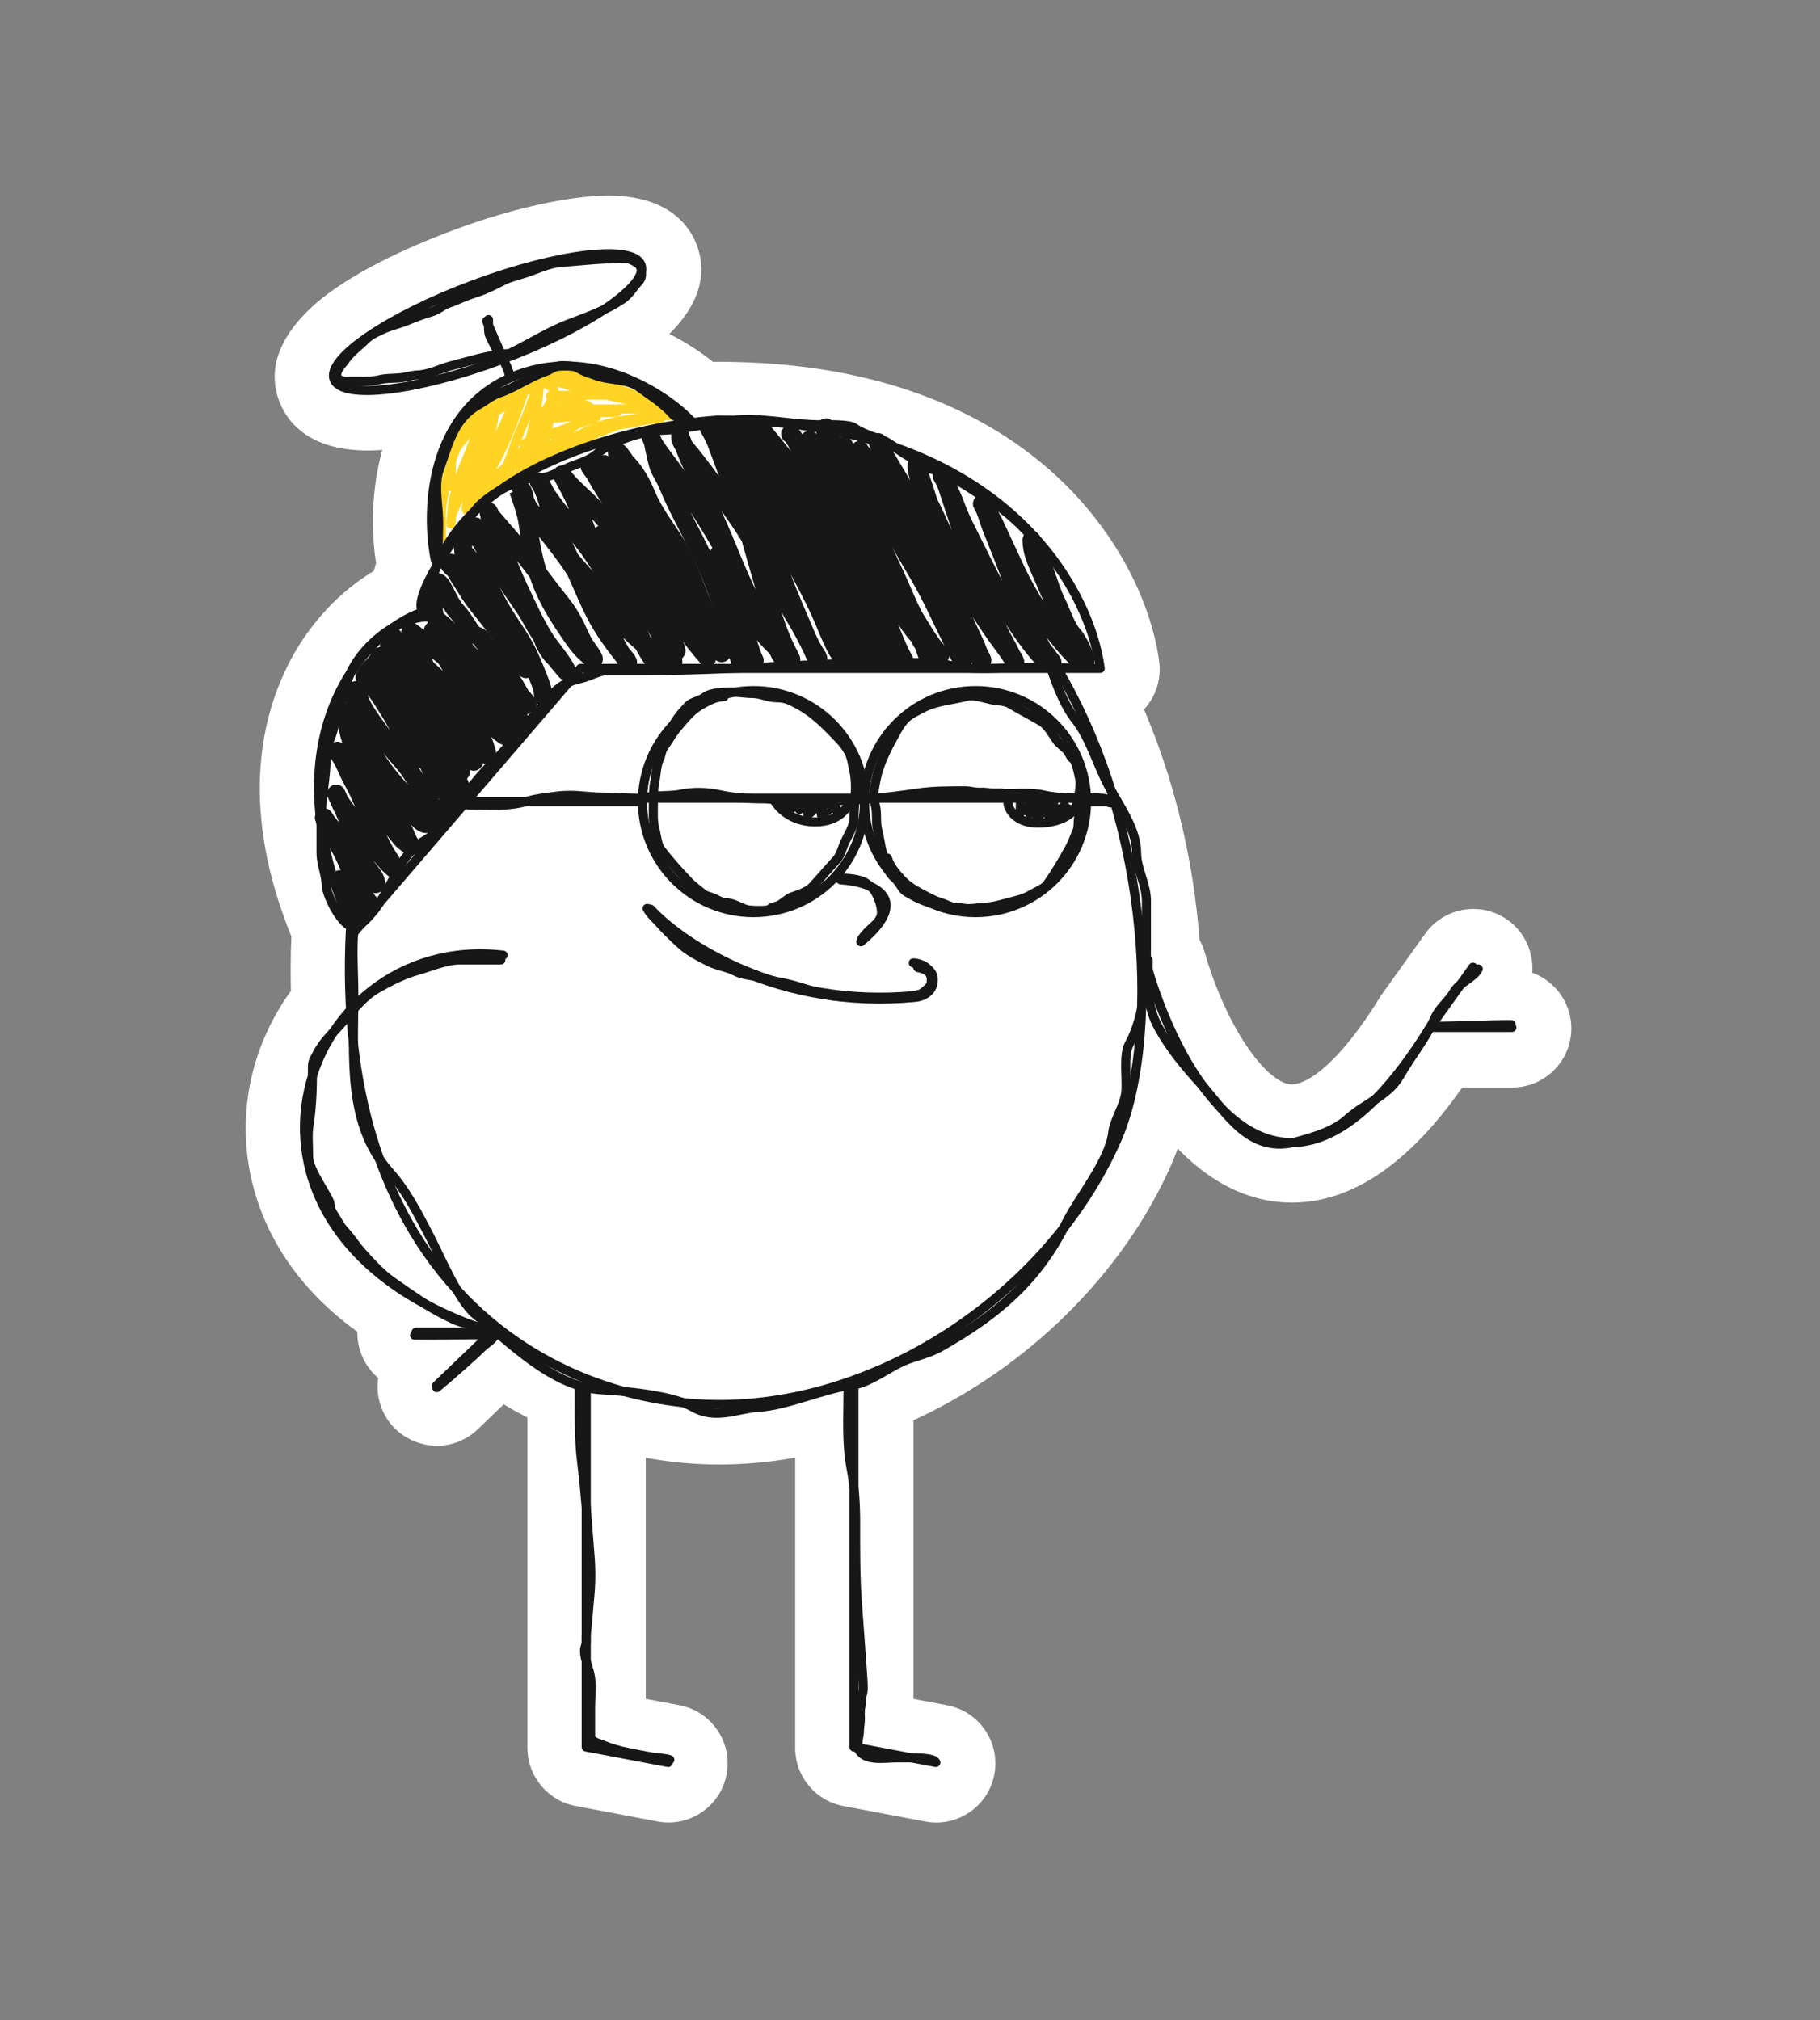 <svg width="400" height="444" viewBox="0 0 400 444" fill="none" xmlns="http://www.w3.org/2000/svg">
<rect x="0" y="0" width="400" height="444" fill="#808080" stroke="none"/>
<path d="M205.761 400.6C204.951 400.6 204.141 400.52 203.341 400.37L185.351 396.97C179.221 395.82 174.761 390.44 174.761 384.2V320.4C169.151 321.41 163.551 321.91 158.041 321.91C154.861 321.91 151.681 321.74 148.591 321.4C146.361 321.16 144.131 320.83 141.921 320.43V373.42L149.331 374.82C152.741 375.47 155.701 377.4 157.651 380.26C159.611 383.14 160.331 386.6 159.691 390.01C158.541 396.13 153.171 400.59 146.921 400.59C146.111 400.59 145.301 400.51 144.501 400.36L126.511 396.96C120.381 395.81 115.921 390.43 115.921 384.19V311.6C114.151 310.68 112.411 309.71 110.711 308.68L104.991 314.17C102.541 316.51 99.35 317.79 95.99 317.79C92.63 317.79 89.05 316.33 86.611 313.8C84.201 311.3 82.921 308 82.99 304.53C83.001 303.98 83.05 303.44 83.13 302.9C80.27 300.46 78.54 296.85 78.54 293C78.54 292.9 78.54 292.81 78.54 292.72C72.141 288.1 66.9 282.77 62.931 276.85C54.98 264.99 52.211 250.98 55.141 237.39C56.651 230.4 59.681 223.66 63.941 217.81C63.84 213.89 63.87 209.86 64.031 205.81C52.8 178.27 57.261 158.49 63.031 146.71C68.921 134.67 77.49 128.28 82.18 125.5C82.32 124.93 82.481 124.36 82.65 123.8C82.001 119.61 81.031 109.67 84.02 98.9C82.88 98.98 81.79 99.02 80.77 99.02C67.391 99.02 62.85 92.18 61.34 88.11C57.42 77.59 66.231 68.96 71.831 64.75C78.4 59.81 88.02 54.92 99.66 50.58C112.381 45.83 125.131 43 133.731 43C147.101 43 151.641 49.83 153.161 53.91C154.921 58.65 155.021 65.59 147.111 73.39C151.281 75.52 154.551 77.83 156.741 79.56C156.781 79.56 157.271 79.52 157.271 79.52H157.811C227.741 79.52 251.811 122.64 254.771 145.44C255.251 149.15 254.111 152.88 251.651 155.69C251.581 155.77 251.511 155.85 251.431 155.93C257.691 170.58 261.791 186.87 263.341 203.24C263.441 204.31 263.531 205.4 263.611 206.51C264.081 207.35 264.441 208.23 264.711 209.15C269.651 226.27 278.241 237.6 283.381 238.3C283.561 238.32 283.751 238.34 283.931 238.34C287.571 238.34 294.551 233.34 303.231 219.29L303.471 218.89L313.231 205.23C315.651 201.83 319.611 199.79 323.811 199.79C326.531 199.79 329.141 200.63 331.361 202.21C335.16 204.93 337.101 209.39 336.761 213.81C341.761 215.62 345.351 220.42 345.351 226.04C345.351 233.21 339.521 239.04 332.351 239.04H321.361C309.631 255.83 297.041 264.34 283.931 264.34C282.571 264.34 281.201 264.25 279.861 264.06C272.381 263.04 265.211 259.06 258.841 252.46C258.401 253.66 257.941 254.82 257.461 255.92C247.001 279.79 225.921 300.66 200.761 312.18V373.43L208.171 374.83C211.581 375.48 214.531 377.41 216.491 380.27C218.461 383.16 219.181 386.62 218.531 390.03C217.381 396.14 212.011 400.6 205.761 400.6Z" fill="white"/>
<path d="M232.36 146.84C253.56 182.72 254.68 229.56 245.48 250.48C229.84 286.16 188.48 312.48 149.92 308.28C113.24 304.28 73.56 274.76 77 204.6" stroke="#171717" stroke-width="2" stroke-linecap="round"/>
<path d="M184.8 193.4C191.2 193.8 201.04 197.08 189.2 207" stroke="#171717" stroke-width="2" stroke-linecap="round" stroke-linejoin="round"/>
<path d="M230.88 146.6C232.36 150.84 233.88 155.04 236.48 158.32C239.52 162.16 241.32 168.52 243.8 173.04C246.16 177.4 249.8 182.36 249.8 187.44C249.8 190.92 251.96 194.44 251.96 197.96C251.96 201.28 251.96 204.6 251.96 207.92C251.96 215.04 251.6 223.2 248.16 229.52C246.84 231.92 247.72 237.28 247.44 240.04C247.12 243.12 244.88 246.12 244.56 248.92C243.84 255.2 237.08 263.2 234.28 268.88C228 281.64 218.84 289.2 206.76 296.04C203.64 297.8 200.56 298.12 197.52 299.68C194.76 301.08 190.52 304.04 187.72 304.36C181.32 305.12 173.12 308.92 166.84 309.32C162 309.6 157.36 312.16 152.36 309.32C147.6 306.64 137.48 305.8 132.2 305.48C121.56 304.88 112.28 295.24 104.44 288.88C100.8 285.92 96.52 275.72 94.2 271.28C91.6 266.32 89.36 261.84 85.64 257.64C76.24 247.04 77.76 232.52 77.76 218.56C77.76 214 77.36 209.2 77.76 204.6" stroke="#171717" stroke-width="2" stroke-linecap="round"/>
<path d="M184 193C185.862 193 187.729 193.074 189.514 193.68C190.272 193.938 190.888 194.536 191.508 195.018C192.234 195.583 192.634 196.477 192.983 197.308C193.467 198.463 193.74 199.469 193.74 200.737C193.74 201.761 192.849 202.837 192.11 203.488C191.129 204.351 190.081 205.349 189.355 206.438" stroke="#171717" stroke-width="2" stroke-linecap="round"/>
<path d="M99.182 106.924C99.182 103.555 98.88 99.845 100.512 96.763C101.473 94.947 103.135 93.62 104.65 92.291C104.986 91.998 105.374 91.538 105.75 91.312C106.385 90.931 104.548 92.18 103.985 92.661C103.117 93.402 102.257 94.154 101.51 95.017C101.435 95.103 101.025 95.642 101.098 95.238C101.171 94.838 101.58 94.388 101.824 94.097C103.233 92.418 104.666 90.808 106.419 89.474C109.12 87.42 112.406 85.173 115.939 85.058C116.01 85.056 117.039 84.897 117.02 85.058C117.002 85.208 116.19 85.394 116.124 85.418C115.042 85.82 113.968 86.261 112.918 86.74C111.284 87.485 109.678 88.345 108.096 89.197C107.56 89.485 107.019 89.794 106.54 90.167C106.462 90.227 107.422 89.763 107.588 89.686C109.881 88.632 112.18 87.571 114.456 86.481C116.532 85.487 118.663 84.195 120.965 83.811C122.686 83.524 124.337 83.381 126.082 83.395C126.514 83.399 126.97 83.44 127.366 83.626C127.77 83.816 126.625 83.129 126.244 82.897C125.506 82.446 124.739 82.089 123.916 81.82C123.503 81.686 122.791 81.697 122.433 81.442C122.203 81.277 122.991 81.542 123.265 81.612C124.186 81.848 125.107 82.121 126.018 82.398C127.266 82.778 128.635 83.05 129.759 83.746C130.926 84.469 127.224 82.688 125.925 82.245C124.77 81.852 123.311 81.982 122.092 81.982C121.616 81.982 121.18 82.092 120.715 82.144C120.602 82.156 120.45 82.132 120.669 82.167C121.345 82.273 122.025 82.348 122.701 82.458C125.578 82.926 128.394 83.645 131.177 84.508C132.685 84.976 134.181 85.685 135.727 86.014C136.666 86.215 137.568 86.546 138.503 86.763C139.191 86.922 139.875 87.064 140.503 87.386C141.312 87.802 141.758 88.544 142.313 89.215C142.562 89.516 142.788 89.791 143.062 90.065C143.154 90.158 143.819 90.73 143.819 90.837C143.819 90.898 143.361 90.627 143.708 91.174C144.02 91.663 144.588 91.747 145.057 92.042C145.428 92.275 144.288 92.124 144.124 92.125C143.009 92.133 141.966 92.329 140.881 92.559C139.346 92.886 137.742 93.155 136.189 93.377C135.715 93.445 135.216 93.72 134.761 93.871C133.935 94.147 133.122 94.462 132.313 94.786C131.78 94.999 131.143 95.163 130.65 95.455C130.22 95.711 129.806 95.944 129.343 96.134C128.426 96.513 127.433 96.913 126.452 97.095C125.621 97.249 124.744 97.706 123.962 98.028C122.688 98.553 121.39 98.94 120.05 99.275C118.952 99.55 117.708 100.19 116.558 100.19" stroke="#FFD424" stroke-width="2" stroke-linecap="round"/>
<path d="M97.059 118.161C97.059 115.763 96.861 113.272 97.159 110.892C97.297 109.79 97.606 108.727 97.73 107.621C97.85 106.555 98.09 105.362 98.409 104.337C98.971 102.524 99.355 100.656 100.115 98.91C100.476 98.08 101.101 97.352 101.686 96.667C102.467 95.754 103.144 94.724 103.993 93.875C104.577 93.291 105.196 92.695 105.656 92.004C105.716 91.916 106.391 90.751 106.306 91.433C106.179 92.449 105.548 93.48 105.157 94.404C104.257 96.524 103.47 98.685 102.586 100.809C101.311 103.872 100.19 107.117 99.565 110.378C99.279 111.872 99.115 116.44 99.115 114.919C99.115 113.495 99.592 112.371 100.201 111.077C101.846 107.584 103.564 104.061 104.871 100.423C106.058 97.116 106.98 93.563 108.555 90.412C108.649 90.225 108.977 89.702 108.82 89.891C108.658 90.085 108.721 90.64 108.684 90.876C108.513 91.975 108.362 93.075 108.084 94.154C107.545 96.248 106.979 98.342 106.213 100.366C105.794 101.475 105.209 102.491 104.771 103.587C104.175 105.077 103.766 106.635 103.421 108.2C103.167 109.356 102.49 110.624 102.457 111.806C102.435 112.619 102.701 111.619 102.871 111.292C103.461 110.163 104.253 109.136 104.957 108.078C106.41 105.893 107.705 103.638 108.941 101.323C111.411 96.697 113.166 91.842 114.896 86.927C115.197 86.073 115.311 85.058 115.311 84.157C115.311 83.951 115.428 83.291 115.239 83.721C115.024 84.213 114.781 84.751 114.475 85.192C113.869 86.067 113.522 87.239 113.076 88.198C112.254 89.963 111.499 91.745 110.683 93.511C109.95 95.1 109.177 96.703 108.627 98.367C108.105 99.948 107.882 101.62 107.534 103.244C107.339 104.158 107.176 105.132 107.092 106.065C107.015 106.91 107.267 106.14 107.656 105.765C109.659 103.833 111.936 102.259 113.868 100.223C114.866 99.173 115.786 98.168 116.31 96.796C116.885 95.292 117.209 93.712 117.496 92.133C117.914 89.834 118.345 87.481 118.524 85.149C118.579 84.437 118.601 83.48 118.881 82.814C119.86 80.488 117.152 87.557 116.282 89.927C115.658 91.625 114.917 93.308 114.211 94.975C113.297 97.133 112.63 99.384 111.74 101.552C111.175 102.927 110.534 104.291 110.041 105.693C110.008 105.787 109.674 107.135 109.912 106.921C110.958 105.985 112.354 105.393 113.54 104.636C115.94 103.105 118.405 101.557 120.43 99.531C121.78 98.182 122.867 96.602 124.037 95.104C124.348 94.704 125.444 93.647 125.108 94.025C124.587 94.612 123.997 95.164 123.408 95.696C121.699 97.241 120.272 99.029 118.41 100.409C117.145 101.346 112.69 103.006 114.182 102.508C118.032 101.225 121.409 98.989 124.879 96.96C127.944 95.168 130.969 93.635 134.462 92.868C137.288 92.248 140.093 91.911 142.952 91.49C143.793 91.367 144.738 91.298 145.587 91.298C146.206 91.298 147.298 91.523 147.879 91.29C148.019 91.235 147.268 90.807 147.187 90.784C145.987 90.441 144.829 89.486 143.745 88.884C141.473 87.622 139.051 86.601 136.59 85.763C134.037 84.894 131.566 83.519 128.807 83.457C125.002 83.372 121.208 82.933 117.396 83.357C117.301 83.368 116.127 83.568 116.467 83.586C117.966 83.665 119.2 83.921 120.545 84.671C121.441 85.171 122.072 85.731 121.787 86.806C121.612 87.469 121.182 88.032 120.838 88.613C120.174 89.732 119.756 90.969 119.267 92.169C118.705 93.545 118.022 94.952 117.724 96.41C117.544 97.293 117.677 96.536 117.824 96.096C118.454 94.208 119.401 92.5 120.43 90.805C120.54 90.625 121.581 88.827 121.602 88.941C121.805 90.059 120.959 91.555 120.709 92.612C120.17 94.887 119.729 97.232 119.038 99.467C118.804 100.223 119 99.491 119.224 99.267C119.732 98.759 120.441 98.434 121.023 98.024C122.61 96.907 124.063 95.545 125.515 94.261C126.846 93.084 128.486 91.76 129.506 90.276C129.842 89.789 129.715 89.466 129.164 89.213C127.381 88.392 125.487 87.983 123.565 87.599C122.819 87.449 122.042 87.394 121.309 87.184C120.608 86.984 121.133 86.927 121.552 86.927C127.329 86.927 133.229 86.581 138.961 87.184C139.039 87.193 139.231 87.278 139.161 87.313C138.792 87.497 137.599 87.062 137.29 86.999C132.449 86.009 127.623 84.642 122.737 83.914C122.425 83.868 121.273 83.832 122.216 83.971C123.282 84.129 124.292 84.503 125.322 84.814C128.102 85.654 130.955 86.27 133.776 86.956C136.29 87.567 138.839 88.082 141.317 88.827C142.161 89.081 142.952 89.463 143.788 89.727C144.038 89.806 143.928 89.878 143.716 89.884C142.837 89.907 141.954 89.884 141.074 89.884C136.885 89.884 132.696 89.884 128.507 89.884C128.082 89.884 127.343 89.741 126.936 89.912C126.88 89.936 128.233 90.016 128.364 90.019C130.741 90.072 133.255 90.007 135.59 90.526C135.742 90.56 135.296 90.655 135.14 90.655C132.36 90.655 129.563 90.732 126.793 90.969C124.758 91.143 122.745 91.476 120.723 91.755C120.402 91.799 119.42 91.94 120.366 91.94C122.697 91.94 125.022 91.555 127.35 91.555C129.771 91.555 122.522 91.175 120.109 90.969C119.507 90.918 118.945 90.792 118.36 90.662C117.989 90.58 119.09 90.44 119.466 90.398C121.116 90.212 122.773 90.113 124.422 89.912C125.169 89.821 125.993 89.856 126.721 89.655C127.001 89.578 126.163 89.601 126.122 89.598C125.013 89.514 123.913 89.498 122.801 89.498C122.75 89.498 121.857 89.473 122.187 89.57C123.498 89.952 124.947 89.992 126.286 90.276C127.696 90.576 129.19 90.825 130.556 91.298C131.883 91.757 130.148 92.095 129.606 92.283C124.985 93.889 120.422 95.661 115.81 97.281C115.782 97.291 114.857 97.653 115.239 97.467C116.01 97.092 116.803 96.754 117.603 96.446C117.96 96.309 119.245 95.464 119.159 96.317C119.107 96.84 118.703 97.283 118.381 97.667C117.661 98.528 116.915 99.378 116.16 100.209C115.576 100.853 115.046 101.573 114.432 102.187C114.143 102.477 114.139 102.157 114.161 101.902C114.196 101.499 114.939 101.025 114.796 101.223C114.575 101.531 114.173 101.656 113.868 101.866C113.193 102.33 112.517 102.78 111.912 103.337C109.699 105.374 107.83 107.744 105.628 109.792C104.906 110.464 104.285 111.35 103.486 111.927C102.574 112.586 102.638 111.539 102.772 110.749C103.026 109.25 103.752 107.829 104.385 106.464C105.231 104.643 106.126 102.846 107.027 101.052C107.859 99.398 108.738 97.877 109.791 96.36C110.716 95.027 111.625 93.662 112.469 92.276C112.685 91.92 112.74 91.673 112.74 91.269C112.74 90.712 112.74 90.155 112.74 89.598C112.74 88.985 112.299 89.081 111.776 89.12C110.542 89.211 109.441 90.205 108.498 90.912" stroke="#FFD424" stroke-width="2" stroke-linecap="round"/>
<path d="M106.96 70.573L112.32 82.933" stroke="#171717" stroke-width="2" stroke-linecap="round" stroke-linejoin="round"/>
<path d="M95.68 123.133C93.48 112.493 94.24 90.893 112.32 82.973C129.6 75.413 146.52 86.693 152 92.653" stroke="#171717" stroke-width="2" stroke-linecap="round" stroke-linejoin="round"/>
<path d="M110.231 79.055C128.865 72.118 142.595 62.802 140.9 58.247C139.204 53.693 122.724 55.623 104.09 62.56C85.457 69.497 71.726 78.813 73.421 83.368C75.117 87.923 91.597 85.992 110.231 79.055Z" stroke="#171717" stroke-width="2"/>
<path d="M150.48 92.413C149.76 91.813 148.44 91.773 147.84 91.053C146.92 89.973 145.68 88.933 144.56 88.053C143.24 87.093 141.84 86.133 140.6 85.213C137.84 83.173 133.92 83.693 130.8 82.493C129.88 82.133 128.92 81.893 128.04 81.453C127.36 81.133 126.52 80.533 125.76 80.493C124.92 80.453 124.16 80.333 123.28 80.373C121.92 80.413 121.16 81.213 119.92 81.653C116.32 82.893 113.16 85.253 109.64 86.413C108 86.973 106.48 88.293 104.92 89.133C103.36 90.013 101.96 91.373 100.96 92.773C98.76 95.893 97.84 99.693 96.56 103.213C95.44 106.293 96.2 110.173 96.36 113.453C96.52 116.853 96.16 120.053 96.32 123.453" stroke="#171717" stroke-width="2" stroke-linecap="round"/>
<path d="M107.36 70.253C107.4 71.413 107.2 72.973 107.72 74.013C108.16 74.893 108.52 75.653 109 76.533C110.12 78.573 111.8 80.293 111.92 82.773" stroke="#171717" stroke-width="2" stroke-linecap="round"/>
<path d="M111.912 77.713C107.52 77.933 103.626 79.259 99.441 80.319C96.748 80.982 94.593 82.307 91.693 82.44C90.409 82.484 89.041 82.97 87.757 83.058C86.265 83.191 84.857 83.103 83.448 83.456C81.252 83.986 78.434 83.721 76.156 83.809C75.368 83.854 74.043 83.456 74.001 82.572C73.96 81.159 75.12 80.231 75.948 79.038C77.067 77.403 78.766 76.255 80.216 74.797C81.418 73.604 82.412 73.206 83.987 72.455C85.644 71.66 87.508 71.262 89.207 70.6C91.072 69.849 92.977 69.053 94.925 68.523C95.671 68.302 96.624 67.728 97.287 67.286C98.198 66.712 99.234 66.491 100.228 66.049C101.637 65.386 103.294 64.768 104.786 64.282C106.692 63.707 108.805 62.603 110.545 61.719C112.202 60.88 113.818 60.571 115.559 59.996C118.086 59.157 120.53 57.92 123.265 57.699C127.988 57.301 132.878 56.771 137.684 56.815C138.264 56.815 139.548 57.478 140.045 57.831C140.957 58.45 140.957 59.245 140.998 60.217C141.04 61.498 140.253 61.896 139.548 62.824C138.802 63.796 137.932 64.989 136.897 65.696C133.126 68.302 128.9 69.672 124.591 71.351C118.79 73.648 113.86 77.315 107.893 79.436" stroke="#171717" stroke-width="2" stroke-linecap="round"/>
<path d="M78.572 201.555C77.848 199.926 77.245 198.208 76.505 196.563C76.016 195.477 73.983 192.593 74.874 193.385C76.37 194.715 77.703 196.202 79.334 197.41C79.691 197.674 82.712 200.192 81.388 198.703C78.482 195.433 77.232 191.26 75.309 187.414C74.103 185.002 72.524 182.975 71.501 180.476C70.851 178.886 71.307 179.911 71.876 180.669C73.808 183.246 76.333 185.335 78.089 188.066C79.332 190.001 80.582 192.563 82.271 194.158C82.642 194.509 82.759 194.251 82.657 193.844C82.295 192.395 81.211 191.558 80.446 190.339C78.619 187.43 77.47 183.753 76.517 180.464C76.008 178.704 75 177.204 74.39 175.496C74.266 175.15 73.762 174.167 73.907 174.505C74.266 175.342 74.594 176.038 75.139 176.801C78.194 181.077 81.425 185.409 84.882 189.36C85.385 189.935 86.075 190.601 86.67 191.064C86.898 191.241 86.021 189.421 85.921 189.275C84.419 187.084 83.324 184.832 82.271 182.398C80.696 178.755 79.44 175.057 77.484 171.58C76.527 169.878 75.907 168 74.874 166.358C74.704 166.089 73.723 164.203 74.354 165.464C76.214 169.184 80.181 171.612 82.887 174.674C84.437 176.428 85.705 178.367 87.106 180.234C87.857 181.236 88.746 182.361 89.184 183.546C89.442 184.242 89.766 184.975 90.224 185.564C91.186 186.801 88.69 184.934 88.362 184.537C86.639 182.451 84.853 180.233 83.588 177.829C81.888 174.599 81.21 170.732 80.433 167.204C80.132 165.832 79.635 164.527 79.334 163.155C79.052 161.873 78.817 160.558 78.185 159.396C77.815 158.714 77.741 157.584 77.218 157.003C75.765 155.388 75.827 158.066 76.179 159.034C76.444 159.763 76.524 160.567 76.723 161.318C77.117 162.808 77.781 164.208 78.137 165.706C78.341 166.565 78.55 167.279 78.959 168.051C79.019 168.165 78.292 166.935 78.137 166.636C76.488 163.457 76.968 158.54 77.968 155.166C78.283 154.103 78.355 153.171 78.355 152.072C78.355 151.716 78.299 151.436 78.463 151.963C78.829 153.132 79.104 154.165 79.708 155.263C81.296 158.149 83.404 160.634 85.208 163.373C86.797 165.785 89.02 167.684 90.538 170.13C91.696 171.994 93.057 173.732 94.188 175.617C94.8 176.636 95.135 177.893 95.856 178.82C96.248 179.323 96.115 180.109 96.364 180.669C96.447 180.855 96.492 181.454 96.388 181.636C95.916 182.462 93.379 179.64 93.149 179.364C88.885 174.236 83.695 169.841 81.074 163.591C80.699 162.696 80.35 161.799 79.998 160.895C79.673 160.058 80.152 161.943 80.264 162.176C81.972 165.718 83.792 169.259 85.921 172.571C87.492 175.015 89.434 177.01 91.191 179.255C91.597 179.774 92.796 181.104 93.584 181.104C94.265 181.104 95.87 178.77 96.412 178.288C97.158 177.625 98.258 176.912 99.132 176.427C99.534 176.204 99.693 176.368 99.325 175.859C98.353 174.512 97.036 173.434 96.195 171.991C93.027 166.554 91.491 160.403 89.281 154.562C88.458 152.387 87.419 150.258 86.404 148.156C85.853 147.014 85.321 145.88 84.543 144.88C84.122 144.339 83.623 143.851 83.31 144.554C82.872 145.539 82.256 146.091 81.509 146.838C81.325 147.023 79.939 148.63 80.143 148.857C80.271 148.998 80.633 149.046 80.796 149.123C81.754 149.57 82.36 150.555 82.972 151.371C85.345 154.535 87.697 157.665 89.837 160.992C90.808 162.5 91.933 163.962 92.665 165.609C92.808 165.931 93.632 167.1 92.907 166.939C91.469 166.619 90.365 164.55 89.668 163.433C88.134 160.975 86.881 158.336 85.317 155.903C84.352 154.403 83.418 152.675 82.222 151.347C82.037 151.141 81.982 150.84 82.065 150.549C82.202 150.071 83.492 151.006 83.624 151.081C84.184 151.397 88.145 153.583 88.145 152.906C88.145 151.938 87.49 151.234 87.057 150.416C86.429 149.229 86.021 147.935 85.8 146.608C85.559 145.159 85.534 140.74 85.534 142.209C85.534 143.818 85.805 145.184 85.486 146.778C85.229 148.063 85.589 151.986 85.305 150.706C84.869 148.745 83.893 146.932 83.407 144.989C83.148 143.954 84.252 144.203 84.882 143.853C85.742 143.375 85.847 141.904 86.078 141.073C86.254 140.439 86.174 139.127 86.67 140.468C86.94 141.196 87.488 141.877 88.072 142.378C89.671 143.749 91.436 144.946 93.052 146.306C96.573 149.271 99.873 152.818 102.492 156.616C104.243 159.155 105.987 161.684 106.807 164.69C106.985 165.344 107.476 166.548 106.275 165.512C104.101 163.638 102.316 161.378 100.546 159.13C98.508 156.543 96.148 154.242 94.14 151.637C92.723 149.797 91.513 147.921 89.885 146.294C89.39 145.798 87.986 143.838 88.822 145.569C90.525 149.096 91.772 152.814 93.536 156.302C95.124 159.445 97.144 162.171 98.926 165.174C99.674 166.433 100.179 167.875 101.078 169.03C101.333 169.358 101.588 169.912 100.933 169.525C99.626 168.753 98.683 167.572 97.5 166.648C96.41 165.797 93.555 162.821 94.333 163.965C95.507 165.691 96.996 167.3 98.322 168.921C99.252 170.058 100.326 171.741 100.764 173.163C100.806 173.303 101.392 174.283 101.392 173.876C101.392 172.508 100.273 171.122 99.627 170.009C97.806 166.866 96.994 163.291 95.24 160.134C94.579 158.943 97.385 161.813 98.479 162.624C99.964 163.723 101.414 164.784 102.722 166.092C102.91 166.28 104.434 167.889 104.148 167.301C103.133 165.214 101.687 163.247 100.498 161.258C98.483 157.89 96.689 154.501 95.131 150.899C93.953 148.175 93.174 145.322 91.952 142.608C91.522 141.652 91.082 140.694 90.707 139.719C90.612 139.472 90.165 139.007 90.2 138.728C90.205 138.686 91.268 139.525 91.336 139.574C96.896 143.577 102.371 147.508 106.203 153.256C107.897 155.798 109.264 158.548 110.989 161.04C111.982 162.475 110.882 161.794 109.986 161.064C107.495 159.034 104.669 156.44 102.951 153.691C101.407 151.22 100.247 148.551 98.806 146.028C98.012 144.639 96.953 143.091 96.412 141.605C96.12 140.799 95.683 140.059 95.373 139.284C94.766 137.768 95.575 138.846 96.509 139.55C100.713 142.717 105.3 145.418 109.66 148.361C111.573 149.653 112.93 151.477 114.579 153.039C114.897 153.34 116.75 155.606 115.558 154.344C114.248 152.957 113.585 151.08 112.464 149.558C110.896 147.43 109.463 145.029 107.726 143.043C107.052 142.273 106.293 141.321 105.816 140.42C105.544 139.907 104.377 139.682 103.918 139.223C103.19 138.495 102.027 136.126 100.5 134.5C98.153 132 97.249 127.295 95.663 128C95.267 128.176 95.072 134.982 95.663 135.742C96.319 136.585 97.395 137.258 98.153 138.027C99.628 139.523 100.856 141.25 102.262 142.813C105.693 146.625 108.645 150.82 110.663 155.529C111.422 157.299 112.035 159.019 114.035 159.13C114.482 159.155 114.616 159.275 114.373 158.599C113.908 157.299 112.788 155.993 111.968 154.888C111.227 153.89 110.744 152.732 110.216 151.612C109.816 150.767 110.672 151.61 110.868 151.842C111.704 152.83 112.434 153.509 113.6 154.127C114.126 154.405 115.833 155.981 115.123 154.562" stroke="#171717" stroke-width="4" stroke-linecap="round"/>
<path d="M119.384 153.2C119.384 151.592 118.857 150.292 118.258 148.808C117.331 146.509 116.451 144.242 115.242 142.067C113.394 138.741 110.995 135.676 109.252 132.324C107.538 129.028 105.603 125.696 103.247 122.817C98.857 117.451 109.408 135.244 112.754 141.317C113.672 142.981 114.698 144.67 115.479 146.404C116.027 147.623 115.32 146.914 114.728 146.279C112.41 143.789 110.806 140.719 108.863 137.953C107.085 135.424 104.941 133.131 103.247 130.559C102.459 129.362 101.747 128.099 100.926 126.931C100.526 126.362 100.224 125.376 99.62 124.985C99.34 124.804 98.352 123.679 98.619 123.679C99.759 123.679 100.629 124.502 101.871 124.429C102.453 124.395 101.871 121.918 101.871 121.427C101.871 120.991 101.462 118.976 101.871 118.925C102.421 118.856 103.421 117.159 103.678 116.674C104.903 114.361 104.671 116.793 105.179 117.98C106.385 120.793 108.557 123.257 110.127 125.875C111.834 128.718 113.803 131.371 115.632 134.131C116.55 135.517 117.241 137.038 118.133 138.44C118.553 139.099 119.168 139.935 119.384 140.691C119.673 141.7 120.939 143.787 121.761 144.444C121.991 144.628 124.454 147.701 124.499 147.641C124.939 147.055 120.522 141.619 120.135 141.025C117.68 137.252 115.814 133.026 113.894 128.96C112.208 125.39 110.938 121.542 109.127 118.05C108.269 116.396 107.79 114.348 107.389 112.546C107.264 111.98 107.812 113.32 108.029 113.574C110.274 116.21 112.632 118.788 114.784 121.497C117.709 125.18 120.43 129.031 123.387 132.685C124.649 134.245 125.654 135.891 126.528 137.689C127.225 139.12 127.754 140.53 128.641 141.887C129.209 142.756 129.861 143.545 130.337 144.444C130.611 144.962 130.581 145.051 129.975 144.583C128.344 143.323 127.272 142.138 126.084 140.441C122.815 135.772 119.794 131.128 118.133 125.625C117.077 122.123 116.454 118.347 115.937 114.728C115.596 112.336 113.88 107.778 113.88 107.778C113.88 107.778 114.313 109.012 114.645 109.571C116.036 111.918 117.866 113.927 119.537 116.076C121.714 118.875 123.904 121.584 125.875 124.54C127.203 126.533 128.231 128.671 129.517 130.684C132.079 134.695 134.047 139.219 136.397 143.332C136.811 144.058 137.508 144.623 137.898 145.306C138.4 146.184 137.154 144.347 137.008 144.166C134.726 141.333 132.45 138.159 130.795 134.923C128.945 131.304 127.449 127.495 125.75 123.804C124.558 121.215 123.229 118.691 122.15 116.048C120.876 112.926 120.396 109.238 118.759 106.291C118.523 105.866 118.199 105.677 118.634 106.166C119.302 106.918 119.681 108.054 120.246 108.89C122.841 112.729 126.035 116.176 128.836 119.87C130.924 122.625 132.625 125.61 134.395 128.571C136.543 132.164 138.87 135.817 140.594 139.635C141.225 141.032 142.173 143.24 143.207 144.388C143.391 144.593 143.847 145.278 143.652 145.083C142.547 143.978 141.657 141.852 140.789 140.524C136.707 134.287 133.336 127.543 130.448 120.677C128.835 116.841 127.749 112.777 125.945 109.029C125.203 107.488 124.338 106.037 123.582 104.526C123.234 103.831 124.041 105.041 124.166 105.193C125.862 107.266 127.999 109.026 129.892 110.919C134.907 115.934 138.533 121.7 141.776 127.946C143.582 131.424 144.926 135.113 146.529 138.676C147.116 139.98 148.334 141.433 148.642 142.818C148.821 143.624 148.263 142.826 147.905 142.429C146.262 140.603 144.896 138.292 143.402 136.327C140.08 131.96 137.063 127.498 134.645 122.553C133.975 121.182 133.266 119.768 132.519 118.439C132.24 117.942 131.685 116.961 132.408 118.091C136.102 123.863 139.765 129.641 143.013 135.688C144.394 138.259 145.881 140.82 147.155 143.443C147.54 144.237 148.814 146.517 147.155 144.944C145.488 143.365 142.973 142.822 141.206 141.331C137.138 137.899 133.799 134.104 130.893 129.683C129.137 127.013 126.884 124.936 124.944 122.428C123.527 120.596 122.14 118.74 120.635 116.979C119.351 115.478 118.134 113.928 116.827 112.476C116.239 111.822 115.969 111.25 115.576 110.419C115.277 109.789 115.154 107.929 114.631 107.667" stroke="#171717" stroke-width="4" stroke-linecap="round"/>
<path d="M158.608 143.555C157.239 139.876 155.803 136.228 154.299 132.602C152.552 128.392 151.073 123.57 148.656 119.676C146.481 116.171 143.732 112.738 142.151 108.918C141.066 106.295 139.671 103.686 137.648 101.663C137.34 101.355 136.103 99.272 135.702 99.272C135.156 99.272 136.996 102.852 137.05 102.955C139.422 107.523 141.253 112.361 143.207 117.118C146.264 124.56 149.891 131.693 153.354 138.94C154.014 140.322 154.787 141.937 155.161 143.429C155.464 144.644 155.913 144.962 154.605 143.471C146.436 134.166 142.444 122.172 135.646 111.976C133.97 109.461 132.314 107.108 130.893 104.415C130.488 103.647 128.726 101.397 130.198 103.414C132.493 106.559 134.787 109.728 137.022 112.921C139.121 115.919 140.877 119.159 143.096 122.067C144.202 123.516 141.949 120.312 141.762 120.009C140.245 117.551 138.883 115.002 137.592 112.421C136.421 110.079 135.325 107.589 134.59 105.11C134.452 104.644 133.322 101.868 132.7 102.024C132.455 102.085 135.683 107.039 135.813 107.208C138.841 111.139 141.838 115.077 144.903 118.981C146.754 121.338 148.343 123.901 150.157 126.292C151.104 127.54 151.956 128.778 152.659 130.184" stroke="#171717" stroke-width="4" stroke-linecap="round"/>
<path d="M226.713 118.675C226.713 121.2 227.722 123.396 228.715 125.68C230.017 128.676 231.321 131.652 232.662 134.631C234.083 137.789 235.391 140.899 237.096 143.93C237.399 144.469 237.665 145.02 237.972 145.556C238.694 146.821 235.693 143.72 234.719 142.637C230.176 137.583 226.119 131.345 223.225 125.194C221.617 121.778 220.073 118.347 218.457 114.936C217.789 113.525 215.175 109.622 215.955 110.975C216.782 112.409 217.208 114.298 217.818 115.84C219.344 119.699 220.912 123.546 222.335 127.445C224.194 132.54 226.448 137.496 228.909 142.331C229.503 143.498 229.828 143.389 230.5 144.5C230.718 144.861 231.595 145.69 231.195 145.556C229.681 145.052 228.926 144.488 227.964 143.332C225 139.768 222.447 135.874 220.222 131.81C217.332 126.528 214.701 121.059 212.008 115.673C211.123 113.903 210.382 112.08 209.701 110.224C209.126 108.661 208.177 107.094 207.699 105.54C207.594 105.197 206.728 104.239 207.088 104.804C207.577 105.573 207.913 106.291 208.2 107.167C209.934 112.465 211.676 117.767 213.467 123.053C215.083 127.82 217.224 132.399 218.902 137.133C219.744 139.509 221.197 141.54 222.21 143.819C222.405 144.258 222.759 144.615 222.961 145.069C223.652 146.625 221.816 143.627 221.557 143.276C218.924 139.708 216.333 136.185 214.204 132.282C211.726 127.738 209.87 122.821 207.699 118.119C206.795 116.159 205.891 114.193 205.003 112.226C204.325 110.726 203.345 109.406 202.849 107.806C202.381 106.3 201.445 104.002 201.445 102.413C201.445 102.224 201.818 103.158 201.889 103.414C202.222 104.611 202.607 105.788 203.001 106.972C204.916 112.716 206.382 118.563 208.214 124.332C209.649 128.855 210.725 133.887 212.759 138.189C213.569 139.904 214.442 141.657 215.08 143.443C215.234 143.876 216.342 145.659 215.677 145.042C213.908 143.398 212.498 141.2 211.216 139.176C208.404 134.736 206.071 130 203.752 125.291C200.896 119.491 198.53 113.209 196.191 107.194C195.193 104.629 194.462 102.066 193.745 99.411C193.554 98.707 193.289 98.073 192.994 97.409C192.627 96.584 193.367 97.837 193.439 98.16C193.655 99.131 194.456 100.08 194.954 100.926C196.381 103.351 197.86 105.741 199.193 108.223C200.69 111.01 202.043 113.842 203.446 116.674C204.634 119.071 206.029 121.479 206.824 124.04C207.198 125.246 207.701 126.427 207.949 127.668C208.007 127.954 208.2 129.104 208.2 128.933" stroke="#171717" stroke-width="4" stroke-linecap="round"/>
<path d="M211.452 145.445C211.415 145.114 211.191 144.808 211.049 144.514C210.226 142.804 209.381 141.103 208.547 139.399C206.501 135.215 204.587 130.962 202.251 126.931C199.147 121.576 196.016 116.225 192.813 110.933C190.454 107.036 187.771 103.171 185.933 99.036C185.838 98.822 185.331 97.529 185.488 97.966C186.302 100.227 188.721 102.059 190.172 103.9C192.011 106.234 193.764 108.611 195.44 111.059C195.714 111.458 197.089 113.4 196.441 111.865C196.078 111.005 195.507 110.379 194.954 109.641C194.088 108.486 193.528 107.053 192.827 105.791C191.956 104.223 191.446 102.498 190.562 100.926C190.135 100.167 189.303 99.646 188.935 98.911" stroke="#171717" stroke-width="4" stroke-linecap="round"/>
<path d="M177.927 96.659C178.06 98.118 178.851 99.483 179.484 100.773C180.566 102.98 181.6 105.209 182.681 107.417C184.006 110.124 185.23 112.993 186.378 115.784C188.909 121.939 190.977 128.276 193.925 134.27C195.621 137.717 196.694 141.447 198.567 144.819C199.315 146.165 197.951 143.783 197.789 143.513C193.738 136.76 191.435 129.048 188.491 121.788C186.604 117.137 183.796 111.732 183.681 106.583C183.666 105.88 184.19 107.363 184.237 107.472C184.928 109.05 185.819 110.524 186.739 111.976C191.79 119.942 196.245 128.262 200.458 136.688C200.98 137.733 201.64 138.705 202.056 139.802C202.168 140.097 202.378 141.178 202.793 141.261C203.755 141.454 201.667 139.652 201.055 138.884C199.668 137.142 198.418 135.203 197.317 133.269C196.124 131.176 195.125 128.993 194.217 126.764C194.145 126.588 193.444 124.963 193.592 125.11C194.164 125.682 194.548 126.506 194.954 127.195C195.786 128.611 196.859 129.854 197.886 131.129C201.046 135.048 203.1 139.951 206.448 143.693C206.545 143.801 206.872 144.293 206.587 143.888C205.872 142.872 204.943 142.017 204.197 141.025C200.739 136.427 198.856 130.852 196.427 125.708C193.816 120.18 191.36 114.578 189.06 108.918C188.306 107.061 187.06 105.368 186.183 103.553C185.448 102.029 184.568 100.575 183.737 99.105C183.579 98.826 181.727 93.721 181.485 93.962C181.019 94.429 182.069 97.191 182.18 97.715C182.949 101.33 183.193 104.665 184.571 108.181C188.009 116.955 194.214 124.224 198.679 132.449C200.87 136.486 202.93 141.013 204.197 145.445" stroke="#171717" stroke-width="4" stroke-linecap="round"/>
<path d="M195.19 145.195C194.969 142.538 193.02 139.817 191.563 137.689C188.904 133.81 186.799 129.444 184.432 125.375C180.561 118.718 176.49 112.21 172.813 105.443C171.316 102.689 170.196 99.737 168.796 96.937C168.321 95.988 167.735 95.102 167.364 94.102C167.259 93.818 166.919 93.007 166.919 93.309C166.919 94.174 167.992 95.108 168.476 95.714C171.831 99.918 175.435 104.127 178.442 108.584C182.324 114.339 185.623 120.527 189.13 126.514C190.073 128.124 191.132 129.66 192.077 131.268C192.861 132.603 192.194 131.508 191.66 130.906C187.689 126.439 185.644 120.91 183.084 115.604C180.551 110.352 177.205 104.916 175.926 99.161C175.738 98.314 174.394 95.768 173.674 95.408" stroke="#171717" stroke-width="4" stroke-linecap="round"/>
<path d="M162.654 145.533C162.605 145.014 162.398 144.541 162.22 144.054C161.555 142.234 160.946 140.397 160.356 138.551C159.595 136.167 158.947 133.716 158.078 131.371C156.751 127.79 155.381 124.211 153.699 120.779C151.377 116.043 148.749 111.459 146.756 106.568C146.202 105.208 145.352 104.038 144.813 102.662C144.358 101.499 144.184 100.221 143.876 99.023C143.675 98.238 143.607 97.154 143.216 96.449C143.038 96.13 143.01 96.015 143.206 96.479C143.849 98.002 145.062 99.525 146.046 100.838C151.978 108.748 157.337 117.278 161.954 126.026C163.957 129.821 165.863 133.641 167.802 137.466C168.714 139.266 169.997 140.908 170.889 142.693C170.966 142.846 171.718 144.533 171.954 144.439C172.029 144.409 169.695 140.859 169.577 140.661C167.686 137.498 166.071 134.099 164.429 130.799C161.781 125.479 159.796 119.875 157.328 114.477C155.989 111.547 155.082 108.476 153.64 105.591C152.083 102.477 150.764 99.424 149.606 96.183C149.494 95.868 149.501 95.522 149.518 96.084C149.558 97.488 151.097 98.93 151.904 99.95C155.651 104.686 159.151 109.549 162.555 114.536C164.775 117.789 166.735 121.255 168.69 124.675C170.864 128.481 172.767 132.483 175.041 136.223C176.327 138.338 177.469 140.552 178.542 142.782C178.825 143.37 179.065 144.167 179.518 144.646C180.159 145.322 179.673 144.28 179.479 143.995C177.797 141.528 176.797 138.677 175.613 135.957C173.837 131.88 172.153 127.783 170.642 123.6C168.477 117.604 166.592 111.51 163.995 105.69C163.269 104.063 162.39 102.508 161.766 100.838C161.293 99.57 160.883 98.193 160.307 96.972C159.995 96.311 159.452 95.398 159.291 94.674C159.168 94.119 159.199 94.52 159.36 94.842C160.059 96.239 160.991 97.456 161.954 98.678C165.662 103.384 169.391 108.249 172.24 113.54C175.078 118.811 177.868 124.039 180.228 129.547C181.666 132.901 183.212 136.235 184.844 139.498C185.36 140.53 185.843 141.59 186.432 142.584C186.546 142.777 187.09 143.609 186.974 143.541C186.112 143.034 185.581 141.669 185.081 140.878C183.466 138.325 181.741 135.846 180.14 133.284C178.974 131.419 177.748 129.561 176.816 127.564C175.715 125.205 174.916 122.722 173.798 120.365C172.819 118.299 171.738 116.233 170.652 114.221C170.238 113.454 169.915 112.665 169.538 111.883C169.431 111.661 169.222 110.966 169.222 111.213C169.222 113.709 170.518 115.658 171.619 117.86C174.326 123.275 177.463 128.549 180.011 134.034C181.091 136.357 181.975 138.777 183.069 141.085C183.414 141.814 184.651 144.646 185.732 144.646C186.124 144.646 186.681 144.311 187.063 144.212C187.866 144.003 188.775 144.113 189.597 144.113C190.193 144.113 190.747 144.084 191.314 144.291C191.597 144.394 192.057 144.641 191.669 144.182C189.527 141.651 188.232 138.34 186.757 135.415C184.781 131.493 182.107 127.987 180.14 124.053C178.624 121.022 177.387 117.87 175.593 114.98C173.66 111.866 172.31 108.428 170.287 105.374C168.187 102.205 166.762 98.724 164.607 95.611C163.231 93.623 160.679 94.632 158.571 94.398C157.83 94.316 156.83 94.23 156.125 94.013C155.611 93.855 155.775 94.023 155.997 94.418C156.631 95.544 157.151 96.566 157.605 97.8C159.238 102.245 160.903 106.661 162.565 111.094C164.466 116.164 165.744 121.358 167.269 126.539C169.052 132.592 170.643 138.832 173.66 144.389C174.41 145.77 173.167 144.862 172.556 144.251C169.555 141.25 166.444 138.547 164.686 134.606C163.036 130.909 161.127 127.264 159.143 123.738C158.801 123.13 158.307 122.501 158.048 121.854C157.888 121.453 158.325 122.674 158.482 123.077C159.719 126.238 160.878 129.49 161.845 132.742C162.646 135.431 163.207 138.267 164.252 140.878C164.834 142.333 165.163 143.806 165.849 145.178" stroke="#171717" stroke-width="4" stroke-linecap="round"/>
<path d="M241.8 146.92H127.6L77.8 204.92C57.4 160.52 82.2 137.04 93.8 134.32C95.56 104.08 137.2 93.72 157.8 92.32C219.4 92.32 239.44 128.72 241.8 146.92Z" stroke="#171717" stroke-width="2" stroke-linejoin="round"/>
<path d="M94.04 135.6C86.44 135.6 76.72 144.16 75.84 152.04C75.56 154.4 73.48 156.08 73.48 158.8C73.48 161.12 71.72 163.48 71.72 165.84C71.72 170.92 70.56 175.6 70.56 180.52C70.56 182.76 70.56 185 70.56 187.28C70.56 190.12 71.64 192 71.72 194.76C71.8 196.92 75.96 205.76 79.04 203.36C83.04 200.24 85.72 194.52 88 190.2C88.96 188.4 91.08 186.08 92.84 185.04C94.64 184 98.08 181.48 99.16 179.64C101.52 175.64 104.4 171.6 107.8 168.2C111.56 164.44 114.48 160.48 117.92 156.64C121.48 152.68 122.32 150.32 127.72 149.12C129.68 148.68 131.64 147.4 133.6 147.4C136.32 147.4 139.08 147.4 141.8 147.4C160.52 147.4 179.32 145.64 198.12 145.64C200.36 145.64 202.6 145.64 204.88 145.64C207.32 145.64 209.56 146.68 211.92 146.8C217.64 147.12 217.74 146.8 223.5 146.8C225.18 146.8 230.46 146.44 231.5 146.8C233.32 146.8 235.2 146.8 236.72 146.8C238.64 146.8 239.52 147.2 239.52 145.04C239.52 143.56 237.64 140.08 236.72 139.04C235.16 137.32 234.24 134.2 233.2 132.12C231.12 127.96 230.36 122.64 227.48 118.92C225.08 115.84 221.24 112.28 217.84 110.28C213.8 107.88 209.8 104.64 205.28 103.32C203.4 102.8 201.2 101.12 199.4 100.12C197.56 99.08 194.92 96.8 192.96 96.32C191.88 96.08 188.76 94.84 187.84 94.08C186.68 93.16 181.8 93.36 180.36 93.36C174.8 93.36 169.72 92.2 164.28 92.2C157.88 92.2 152.12 94.32 145.88 94.56C141.2 94.72 134.68 96.8 131.08 99.84C129.24 101.4 127.04 101.84 124.92 102.76C121.92 104.08 120.8 105.12 117.28 105.12C113.8 105.12 106.88 109.08 104.68 111.88C102.56 114.52 88.72 132.64 93.52 135.04" stroke="#171717" stroke-width="2" stroke-linecap="round"/>
<path d="M165.6 200.6C179.076 200.6 190 189.676 190 176.2C190 162.724 179.076 151.8 165.6 151.8C152.124 151.8 141.2 162.724 141.2 176.2C141.2 189.676 152.124 200.6 165.6 200.6Z" stroke="#171717" stroke-width="2" stroke-linecap="round" stroke-linejoin="round"/>
<path d="M214.4 200.6C227.876 200.6 238.8 189.676 238.8 176.2C238.8 162.724 227.876 151.8 214.4 151.8C200.924 151.8 190 162.724 190 176.2C190 189.676 200.924 200.6 214.4 200.6Z" stroke="#171717" stroke-width="2" stroke-linecap="round" stroke-linejoin="round"/>
<path d="M141 176.2H104" stroke="#171717" stroke-width="2" stroke-linecap="round" stroke-linejoin="round"/>
<path d="M245.6 176.2H238.8" stroke="#171717" stroke-width="2" stroke-linecap="round" stroke-linejoin="round"/>
<path d="M102.881 176.949C107.192 176.949 111.845 177.378 116.023 176.081C117.639 175.579 119.494 175.379 121.17 175.146C122.506 174.961 123.828 174.813 125.175 174.813C127.591 174.813 129.969 175.213 132.399 175.213C135.157 175.213 137.906 175.48 140.661 175.48" stroke="#171717" stroke-width="2" stroke-linecap="round"/>
<path d="M239.347 175.405C239.987 175.405 240.658 175.344 241.293 175.417C241.779 175.472 242.19 175.717 242.625 175.918C242.871 176.031 243.131 176.163 243.394 176.236C243.594 176.292 243.797 176.481 244.008 176.481" stroke="#171717" stroke-width="2" stroke-linecap="round"/>
<path d="M159.12 153.12C157.4 153.12 155.64 154.04 154.12 154.92C152.56 155.8 151.4 156.96 150.24 158.32C149.28 159.44 148 160.84 147.32 162.08C146.8 163 146.12 163.76 145.64 164.68C145.28 165.36 145.28 166.16 144.92 166.84C144.28 168.08 144.2 170.4 143.92 171.76C143.6 173.36 143.6 175.04 143.6 176.68C143.6 178.44 143.44 180.56 143.92 182.2C144.24 183.32 144.48 185.72 145.16 186.64C147 189.04 149.2 191.52 151.32 193.72C152.28 194.76 153.48 195.6 154.56 196.48C155.08 196.92 156.32 197.16 157 197.48C157.72 197.8 158.56 198.4 159.36 198.4C161.16 198.4 162.44 199.44 164.08 199.92C164.72 200.12 168.8 200.32 169.2 199.8C169.56 199.36 170.76 199.24 171.24 198.96C172.2 198.44 172.96 197.6 174 197.16C175.4 196.64 177.4 196.08 178.52 194.92C180.32 193 181.96 191 183.8 189.04C184.76 188 185.08 186.4 185.68 185.08C186.36 183.64 187.68 181.6 187.68 180C187.68 176.6 188.44 172.92 187.68 169.52C187.36 168.08 187.2 166.48 186.48 165.2C185.64 163.68 184.8 162.84 183.6 161.6C181.28 159.16 178.56 156.52 175.6 154.96C173.72 153.96 172.76 153.36 170.6 153.36C168.88 153.36 167.16 152.44 165.48 152.44C163.84 152.44 162.2 152.12 160.48 152.12C158.96 152.12 156.12 152.24 154.92 153.2C154.12 153.84 153.04 154.08 152.12 154.52C151.28 154.92 150.88 155.56 150.2 156.28C149.04 157.48 147.36 160.08 146.32 162.48" stroke="#171717" stroke-width="2" stroke-linecap="round"/>
<path d="M195.04 188.6C195.52 190.32 196.84 191.88 198.04 193.2C199.28 194.56 200.64 195.44 202.24 196.28C203.52 196.96 205.2 197.92 206.56 198.32C207.52 198.6 208.44 199.12 209.44 199.4C210.2 199.6 210.92 199.4 211.68 199.6C213 199.96 215.16 199.44 216.56 199.4C218.12 199.36 219.68 198.88 221.24 198.48C222.84 198.04 224.88 197.64 226.32 196.8C227.28 196.2 229.44 195.36 230.12 194.44C231.88 191.96 233.56 189.12 235.04 186.44C235.72 185.2 236.2 183.8 236.76 182.48C237.04 181.84 236.92 180.52 237.04 179.76C237.16 178.92 237.48 177.96 237.28 177.16C236.8 175.32 237.4 173.76 237.4 172C237.4 171.32 236.48 167.12 235.88 166.84C235.36 166.6 234.92 165.4 234.56 164.96C233.8 164.12 232.8 163.56 232.16 162.6C231.28 161.32 230.24 159.44 228.88 158.6C226.6 157.24 224.28 156.08 222 154.72C220.8 154 219.2 154.08 217.84 153.8C216.32 153.48 214.04 152.64 212.56 153.04C209.4 153.88 205.8 154.04 202.8 155.64C201.52 156.32 200.08 156.92 199.08 157.92C197.88 159.12 197.36 160.2 196.52 161.72C194.88 164.68 193.16 168.08 192.52 171.48C192.12 173.64 191.8 174.76 192.36 176.92C192.84 178.64 192.44 180.64 192.88 182.36C193.32 184 193.48 185.76 193.96 187.48C194.36 189.04 195.24 191.88 196.48 192.84C197.32 193.48 197.8 194.52 198.44 195.36C199.04 196.12 199.76 196.32 200.6 196.84C202.04 197.72 204.92 198.8 207.4 199.24" stroke="#171717" stroke-width="2" stroke-linecap="round"/>
<path d="M140.786 175.449H169.912M237.398 175.449H186.961M169.912 175.449C170.701 177.185 173.653 180.658 179.147 180.658C184.64 180.658 186.645 177.185 186.961 175.449M169.912 175.449H186.961" stroke="#171717" stroke-width="2" stroke-linecap="round"/>
<path d="M221.532 176.633C221.769 178.211 223.616 181.274 229.11 180.895C234.603 180.516 236.45 177.895 236.687 176.633" stroke="#171717" stroke-width="2" stroke-linecap="round"/>
<path d="M140.992 175.267C142.277 175.267 143.481 175.058 144.751 174.957C146.426 174.823 148.028 174.91 149.688 174.549C152.183 174.007 155.416 174.075 157.906 174.629C161.17 175.354 164.347 175.586 167.71 175.586C169.742 175.586 171.76 176.065 173.791 176.065C175.892 176.065 177.993 176.065 180.094 176.065C187.262 176.065 194.403 175.411 201.467 174.345C204.951 173.819 208.477 173.831 211.998 173.831C212.713 173.831 213.467 173.94 214.17 174.07C215.036 174.231 215.919 174.057 216.785 174.185C217.896 174.35 219.013 174.31 220.136 174.31" stroke="#171717" stroke-width="2" stroke-linecap="round"/>
<path d="M220.136 174.469C223.124 174.469 226.484 174.088 229.39 174.753C232.173 175.389 235.191 175.427 238.042 175.427C239.097 175.427 240.152 175.427 241.207 175.427C241.773 175.427 242.95 175.424 243.432 175.746" stroke="#171717" stroke-width="2" stroke-linecap="round"/>
<path d="M224.257 175.54C224.257 176.14 224.257 176.741 224.257 177.342C224.257 177.661 224.141 178.242 224.27 178.532C224.348 178.707 226.128 177.086 226.321 176.911C226.467 176.779 227.087 175.916 227.292 175.916C227.377 175.916 226.939 176.886 226.928 176.911C226.709 177.427 226.51 177.958 226.333 178.489C225.972 179.573 226.738 178.243 227.013 177.943C227.557 177.348 228.13 176.751 228.736 176.219C228.865 176.106 229.391 175.57 229.586 175.588C229.755 175.603 228.411 178.549 228.311 178.793C228.168 179.144 228.043 179.524 227.82 179.836C227.603 180.14 228.367 179.328 228.639 179.072C229.586 178.182 230.51 177.303 231.516 176.48C231.773 176.27 231.122 178.213 231.036 178.422C230.946 178.644 230.173 180.308 230.751 179.751C231.709 178.829 232.748 177.986 233.822 177.202C234.31 176.846 234.046 177.805 234.004 178.052C233.992 178.127 233.836 178.631 233.895 178.683C234.006 178.782 234.904 177.886 234.963 177.834" stroke="#171717" stroke-width="2" stroke-linecap="round"/>
<path d="M172.695 176.85C172.695 177.279 172.695 177.708 172.695 178.137C172.695 178.884 173.105 178.365 173.527 178.046C174.331 177.439 175.134 176.803 175.973 176.243C176.64 175.798 176.293 176.464 176.136 176.85C176.019 177.141 175.894 177.703 175.699 177.937C175.657 177.988 176.446 177.418 176.604 177.263C177.011 176.862 177.392 176.346 177.878 176.037C178.174 175.849 177.854 177.365 177.83 177.506C177.747 177.986 177.502 178.55 177.502 179.035C177.502 179.235 178.691 178.109 178.813 178.003C179.317 177.569 179.992 176.757 180.646 176.547C180.897 176.466 180.742 177.85 180.718 177.991C180.694 178.141 180.403 179.053 180.573 179.181C180.598 179.199 182.041 178.033 182.175 177.943C182.543 177.695 183.059 177.227 183.559 177.409C183.815 177.502 183.87 178.149 183.947 178.38" stroke="#171717" stroke-width="2" stroke-linecap="round"/>
<path d="M128.84 304V384L146.84 387.4" stroke="#171717" stroke-width="2" stroke-linecap="round" stroke-linejoin="round"/>
<path d="M187.68 304V384L205.68 387.4" stroke="#171717" stroke-width="2" stroke-linecap="round" stroke-linejoin="round"/>
<path d="M127.314 304.57C127.314 310.229 127.145 315.858 127.848 321.479C128.697 328.27 129.108 335.139 129.671 341.961C129.921 344.991 129.9 348.126 129.598 351.152C129.329 353.838 129.182 356.563 128.842 359.238C128.744 360.012 128.932 360.841 128.723 361.596C128.65 361.858 128.486 362.354 128.474 362.591C128.384 364.299 129.189 366.096 129.598 367.73C130.194 370.116 129.8 372.911 129.8 375.355C129.8 377.455 129.8 379.555 129.8 381.655C129.8 382.876 131.677 383.197 132.655 383.607C134.361 384.322 136.146 384.818 137.96 385.173C139.861 385.545 141.77 385.981 143.688 386.259C144.856 386.429 146.093 386.423 147.206 386.794" stroke="#171717" stroke-width="2" stroke-linecap="round"/>
<path d="M186.381 306.009C186.381 311.594 186 317.223 187.051 322.714C187.816 326.705 188.046 330.695 188.046 334.757C188.046 340.528 188.002 346.269 188.417 352.028C188.775 357.007 189.151 361.948 189.492 366.905C189.59 368.316 189.712 369.668 189.712 371.093C189.712 371.683 189.599 372.295 189.4 372.851C189.14 373.58 189.38 374.4 189.192 375.154C188.978 376.009 189.088 376.971 189.088 377.849C189.088 378.766 188.879 379.623 188.879 380.544C188.879 381.592 188.208 383.493 188.717 384.512C190.07 387.217 194.429 386.386 196.781 386.386C198.242 386.386 199.703 386.386 201.165 386.386C201.92 386.386 205.17 386.483 205.538 387.219" stroke="#171717" stroke-width="2" stroke-linecap="round"/>
<path d="M142.864 200C149.955 207.66 171.291 221.847 201.054 219.032C202.686 218.878 204.314 218.048 204.754 216.469C205.217 214.806 204.839 213.016 201.851 212.5" stroke="#171717" stroke-width="2.4" stroke-linecap="round" stroke-linejoin="round"/>
<path d="M142.229 199.672C142.947 201.036 144.191 201.994 145.176 203.149C145.886 203.982 146.607 204.678 147.382 205.431C148.665 206.678 149.976 208.013 151.481 208.992C152.937 209.938 154.463 210.735 156.019 211.492C157.8 212.358 159.805 212.557 161.55 213.462C163.492 214.469 165.793 214.394 167.838 215.044C169.677 215.629 171.658 215.873 173.529 216.341C177.441 217.319 180.975 218.977 185.079 219.068C188.07 219.135 191.043 219.371 194.053 219.371C195.439 219.371 196.814 219.22 198.178 219.22C199.448 219.22 200.636 218.829 201.866 218.605C202.853 218.426 203.57 217.516 204.282 216.947C204.901 216.451 204.698 215.235 204.66 214.522C204.567 212.747 202.189 211.643 200.721 211.643" stroke="#171717" stroke-width="2" stroke-linecap="round"/>
<path d="M110.566 209.947C65.277 204.703 41.716 271.563 108.21 292.801M108.21 292.801L95.906 304.6M108.21 292.801H91.456" stroke="#171717" stroke-width="2" stroke-linecap="round" stroke-linejoin="round"/>
<path d="M91.117 293.481C96.696 293.481 102.252 293.364 107.831 293.364" stroke="#171717" stroke-width="2" stroke-linecap="round"/>
<path d="M110.072 210.997C107.11 210.997 104.149 210.997 101.187 210.997C98.035 210.997 94.883 212.435 91.89 213.273C88.752 214.151 85.9 215.613 83.066 217.207C80.079 218.887 78.006 221.498 75.815 224.071C73.763 226.479 71.228 228.623 69.762 231.479C69.239 232.498 68.673 233.166 68.673 234.36C68.673 238.628 68.59 243.06 67.91 247.276C67.587 249.28 67.801 251.458 67.801 253.486C67.801 255.018 67.97 255.655 68.552 256.984C69.598 259.375 71.174 261.635 72.328 263.945C72.65 264.588 72.495 265.433 72.861 266.124C73.302 266.957 73.846 267.722 74.289 268.52C74.725 269.304 75.246 270.048 75.863 270.699C77.147 272.055 78.109 273.676 79.337 275.057C81.499 277.489 83.829 280.054 86.528 281.909C90.141 284.393 93.71 287.031 97.652 289.002C98.924 289.638 100.199 290.315 101.574 290.697C103.141 291.132 105.133 291.584 106.586 292.271C106.894 292.416 108.89 293.208 108.716 293.578C108.295 294.474 106.659 295.465 105.944 296.181C104.009 298.116 98.086 303.293 96 305" stroke="#171717" stroke-width="2" stroke-linecap="round"/>
<path d="M252.157 212.595C259.623 238.463 282.498 277.329 314.27 225.839M314.27 225.839H332.28M314.27 225.839L323.737 212.595" stroke="#171717" stroke-width="2" stroke-linecap="round" stroke-linejoin="round"/>
<path d="M252.338 210.978C252.338 216.703 251.912 220.993 254.668 225.953C257.286 230.666 260.368 234.305 263.801 238.118C269.67 244.64 274.579 253.923 285.247 250.875C289.267 249.726 293.153 248.669 296.413 245.735C299.879 242.616 305.132 240.849 307.58 236.565C310.129 232.104 313.372 228.23 315.419 223.624C316.344 221.542 318.348 220.125 319.56 218.004C320.729 215.959 323.882 214.979 324.885 212.975" stroke="#171717" stroke-width="2" stroke-linecap="round"/>
<path d="M314.983 225.567C320.708 225.567 326.391 225.208 332.11 225.208" stroke="#171717" stroke-width="2" stroke-linecap="round"/>
</svg>
